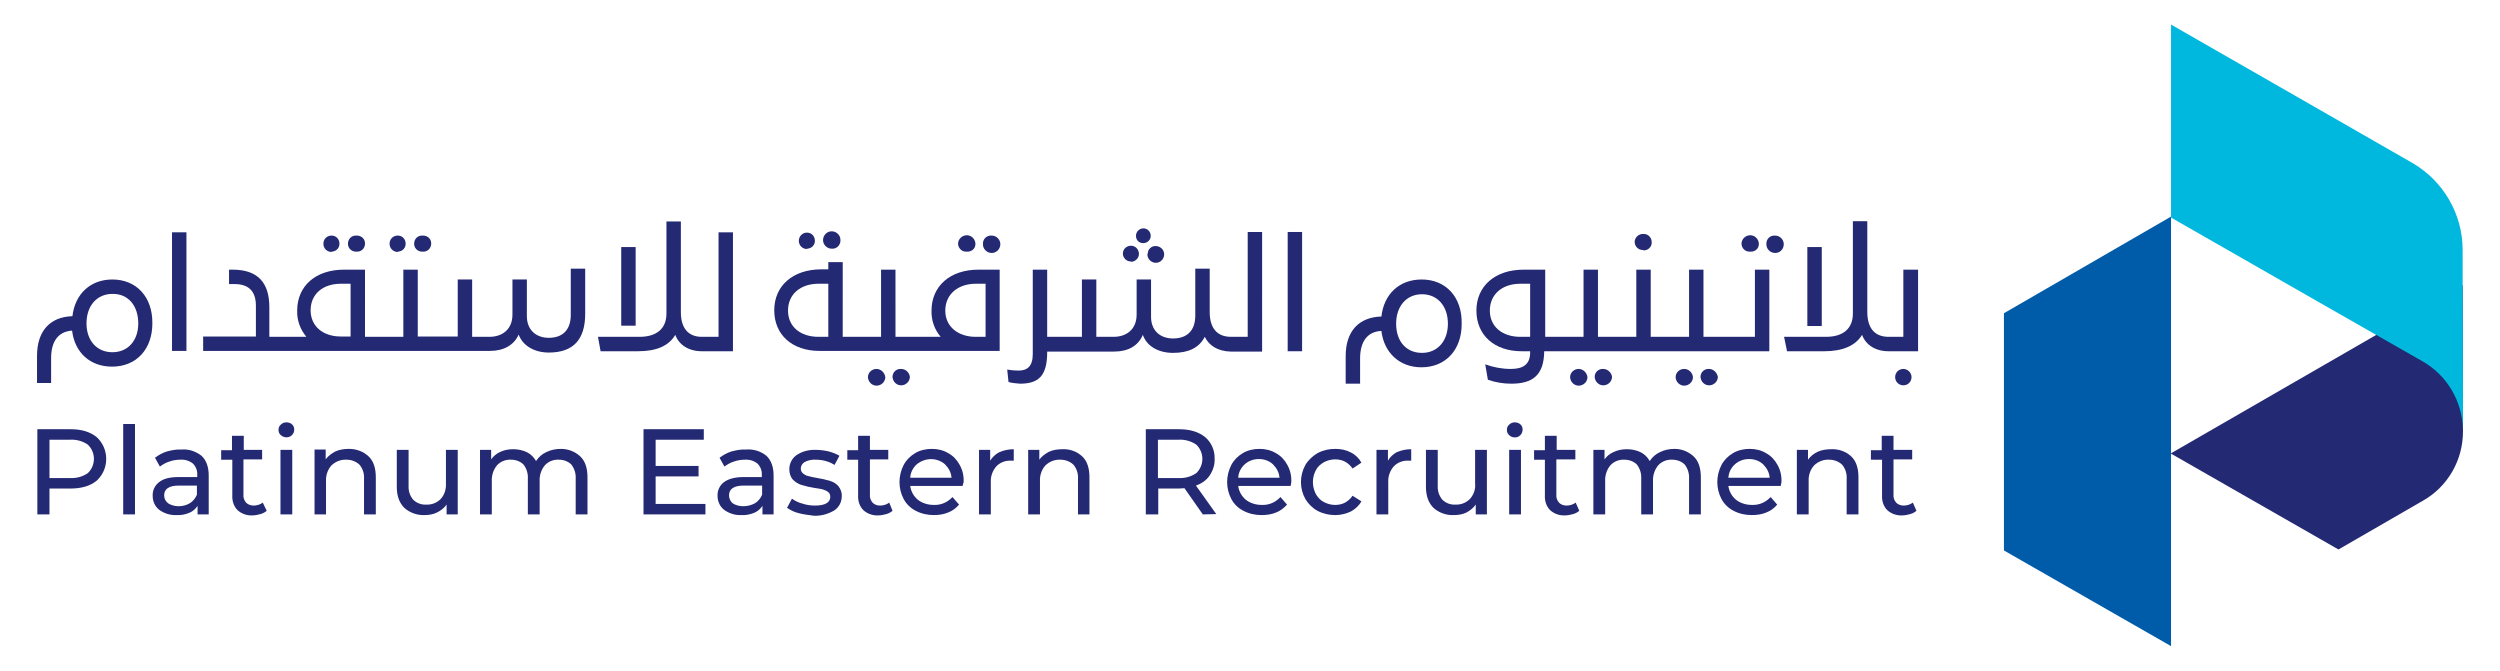 <?xml version="1.0" encoding="utf-8"?>
<!-- Generator: Adobe Illustrator 25.0.1, SVG Export Plug-In . SVG Version: 6.00 Build 0)  -->
<svg version="1.1" id="Layer_1" xmlns="http://www.w3.org/2000/svg" xmlns:xlink="http://www.w3.org/1999/xlink" x="0px" y="0px"
	 viewBox="0 0 763 204.8" style="enable-background:new 0 0 763 204.8;" xml:space="preserve">
<style type="text/css">
	.st0{fill:#005CA9;}
	.st1{fill:#242974;}
	.st2{fill:#00B8DE;}
</style>
<g>
	<g>
		<polygon class="st0" points="662.6,66.1 662.6,197.2 611.6,168 611.6,95.6 		"/>
		<path class="st1" d="M751.7,117.4v14.3c0,8.7-4.6,16.8-12.2,21.1l-25.8,14.9l-51.2-29.3l89.1-51.4L751.7,117.4z"/>
		<path class="st2" d="M751.7,117.3v13.8l0,0c-0.2-8.6-4.8-16.5-12.3-20.8l0,0l-14.2-8.1l-16.3-9.3l-46.3-26.5V7.5l58.6,33.6l15,8.6
			c9.5,5.5,15.4,15.6,15.4,26.6v10.5L751.7,117.3z"/>
	</g>
	<g>
		<path class="st1" d="M253.9,75.9c1.4,0.1,2.5-1,2.6-2.3c0-0.1,0-0.1,0-0.2c0.1-1.4-1-2.7-2.5-2.8c-1.4-0.1-2.7,1-2.8,2.5
			c-0.1,1.4,1,2.7,2.5,2.8C253.8,75.9,253.9,75.9,253.9,75.9z"/>
		<path class="st1" d="M246.4,75.9c1.4-0.1,2.4-1.2,2.3-2.6c-0.1-1.4-1.2-2.4-2.6-2.3c-1.3,0.1-2.3,1.2-2.3,2.5
			c0,1.4,1.1,2.5,2.5,2.5C246.3,75.9,246.3,75.9,246.4,75.9z"/>
		<path class="st1" d="M267.5,112.6c-1.4,0-2.6,1.1-2.6,2.5c0,0,0,0,0,0.1c0.1,1.4,1.3,2.6,2.8,2.5c1.3-0.1,2.4-1.1,2.5-2.5
			C270.1,113.8,268.9,112.6,267.5,112.6C267.5,112.6,267.5,112.6,267.5,112.6z"/>
		<path class="st1" d="M275,112.6c-1.4-0.1-2.6,1-2.6,2.4c0,0,0,0,0,0.1c0.1,1.4,1.3,2.6,2.8,2.5c1.3-0.1,2.4-1.1,2.5-2.5
			C277.6,113.8,276.5,112.6,275,112.6C275,112.6,275,112.6,275,112.6z"/>
		<path class="st1" d="M302.6,71.9c-1.4-0.1-2.6,1-2.6,2.4c0,0,0,0.1,0,0.1c-0.1,1.4,1,2.7,2.5,2.8c1.4,0.1,2.7-1,2.8-2.5
			c0.1-1.4-1-2.7-2.5-2.8C302.7,71.9,302.7,71.9,302.6,71.9z"/>
		<path class="st1" d="M295.1,76.8c1.4,0.1,2.6-0.9,2.6-2.3c0-0.1,0-0.1,0-0.2c-0.1-1.4-1.3-2.6-2.8-2.5c-1.3,0.1-2.4,1.1-2.5,2.5
			c0,1.4,1.1,2.5,2.4,2.5C295,76.8,295,76.8,295.1,76.8z"/>
		<path class="st1" d="M284.3,94.8L284.3,94.8c-0.1,2.9,0.9,5.8,2.8,8h-13.8V82.3h-4.4v20.5h-11.7V80h-4.4v2.2h-2.1
			c-8.7,0-14.4,5-14.4,12.5l0,0c0,7.5,5.5,12.4,13.8,12.4h55V82.3h-6.5C290,82.3,284.3,87.3,284.3,94.8z M252.8,102.8h-3
			c-5.5,0-9.3-3.1-9.3-8l0,0c0-5,3.8-8.2,9.3-8.2h3V102.8z M300.8,102.8h-3c-5.4,0-9.3-3.1-9.3-8l0,0c0-5,3.9-8.2,9.3-8.2h3V102.8z"
			/>
		<path class="st1" d="M349.1,74.2c1.2-0.1,2.2-1.1,2.1-2.4c-0.1-1.2-1.1-2.2-2.4-2.1c-1.2,0.1-2.1,1.1-2.1,2.3
			C346.7,73.3,347.7,74.3,349.1,74.2C349,74.2,349,74.2,349.1,74.2z"/>
		<path class="st1" d="M350.2,77.5c-0.1,1.4,1,2.6,2.4,2.7c1.4,0.1,2.6-1,2.7-2.4c0.1-1.4-1-2.6-2.4-2.7c0,0-0.1,0-0.1,0
			c-1.3-0.1-2.5,0.9-2.5,2.3C350.2,77.4,350.2,77.4,350.2,77.5z"/>
		<path class="st1" d="M345.3,79.9c1.3-0.1,2.4-1.2,2.3-2.6c-0.1-1.3-1.2-2.4-2.6-2.3c-1.3,0.1-2.3,1.1-2.3,2.4
			c0,1.3,1.1,2.4,2.4,2.4C345.2,79.9,345.3,79.9,345.3,79.9z"/>
		<path class="st1" d="M380.8,102.8h-5.1c-4.2,0-6.5-2.6-6.5-7.6V82h-4.4v14.3c0,4.7-2.6,7-6.8,7c-4,0-6.7-2.5-6.7-6.6V85.3h-4.4
			v10.7c0,4.7-3.3,6.8-7,6.8h-5.3V85.3h-4.4v17.5h-10.6V82.3h-4.4v25.8c0,3.7-1.7,5-4.3,5c-1.2,0-2.3-0.1-3.5-0.3l0.4,3.8
			c1.1,0.3,2.3,0.4,3.5,0.5c5.5,0,8.3-2.2,8.3-9.6v-0.2H340c4.4,0,7.4-1.8,8.8-5.1c1.2,3.5,4.8,5.5,9.2,5.5c4.8,0,8-1.6,9.7-4.9
			c1.3,2.7,4,4.4,7.9,4.5h9.6V70.8h-4.4L380.8,102.8z"/>
		<rect x="393" y="70.8" class="st1" width="4.4" height="36.4"/>
		<path class="st1" d="M433.9,85.3L433.9,85.3c-6.8,0-11.5,4.4-12.3,11.3c-6.9,0.2-10.9,4.5-10.9,12.1v8.4h4.4v-7.7
			c0-5.1,2.2-8.2,6.5-8.4c0.8,6.7,5.6,11.1,12.2,11.1h0c7.4,0,12.3-5.3,12.3-13.2l0,0C446.3,90.7,441.3,85.3,433.9,85.3z
			 M441.9,98.8c0,5.3-3.2,8.9-7.9,8.9h0c-4.8,0-7.9-3.5-7.9-8.9l0,0c0-5.4,3.2-9,7.9-9h0C438.7,89.8,441.9,93.4,441.9,98.8z"/>
		<path class="st1" d="M489.3,112.6c-1.4-0.1-2.6,1-2.6,2.4c0,0,0,0.1,0,0.1c0.1,1.4,1.3,2.6,2.8,2.5c1.3-0.1,2.4-1.1,2.5-2.5
			C491.9,113.8,490.7,112.6,489.3,112.6C489.3,112.6,489.3,112.6,489.3,112.6z"/>
		<path class="st1" d="M481.8,112.6c-1.4,0-2.6,1.1-2.6,2.5c0,0,0,0,0,0.1c0.1,1.4,1.3,2.6,2.8,2.5c1.3-0.1,2.4-1.1,2.5-2.5
			C484.4,113.8,483.2,112.6,481.8,112.6C481.8,112.6,481.8,112.6,481.8,112.6z"/>
		<path class="st1" d="M501.6,76.4c1.3,0.1,2.5-1,2.5-2.3c0-0.1,0-0.1,0-0.2c0-1.4-1.1-2.5-2.4-2.5c0,0-0.1,0-0.1,0
			c-1.4-0.1-2.6,1-2.7,2.3c0,0,0,0.1,0,0.1c0,1.4,1.1,2.5,2.5,2.5C501.5,76.4,501.6,76.4,501.6,76.4z"/>
		<path class="st1" d="M521.6,112.6c-1.4-0.1-2.6,1-2.6,2.4c0,0,0,0,0,0.1c0.1,1.4,1.3,2.6,2.8,2.5c1.3-0.1,2.4-1.1,2.5-2.5
			C524.1,113.8,523,112.6,521.6,112.6C521.6,112.6,521.6,112.6,521.6,112.6z"/>
		<path class="st1" d="M514,112.6c-1.4,0-2.6,1.1-2.6,2.5c0,0,0,0,0,0.1c0.1,1.4,1.3,2.6,2.8,2.5c1.3-0.1,2.4-1.1,2.5-2.5
			C516.6,113.8,515.5,112.6,514,112.6C514.1,112.6,514,112.6,514,112.6z"/>
		<path class="st1" d="M534.2,76.8c1.4,0.1,2.6-0.9,2.6-2.3c0-0.1,0-0.1,0-0.2c-0.1-1.4-1.3-2.6-2.8-2.5c-1.3,0.1-2.4,1.1-2.5,2.5
			c0,1.4,1.1,2.5,2.4,2.5C534.1,76.8,534.1,76.8,534.2,76.8z"/>
		<path class="st1" d="M535.7,102.8h-15.8V82.3h-4.4v20.5h-11.7V82.3h-4.4v20.5h-11.7V82.3h-4.4v20.5h-11.7V82.3H465
			c-8.7,0-14.4,5-14.4,12.5l0,0c0,7.5,5.5,12.4,13.8,12.4h2.6v0.4c0,3.8-2.4,5-5.9,5c-2.7,0-5.3-0.5-7.8-1.4l0.8,4.7
			c2.3,0.8,4.7,1.2,7.1,1.2c6.5,0,10-2.5,10.1-9.9h68.7V82.3h-4.4V102.8z M467,102.8h-3c-5.5,0-9.3-3.1-9.3-8l0,0
			c0-5,3.8-8.2,9.3-8.2h3V102.8z"/>
		<path class="st1" d="M541.7,71.9c-1.4-0.1-2.6,1-2.6,2.4c0,0,0,0.1,0,0.1c-0.1,1.4,1,2.7,2.5,2.8s2.7-1,2.8-2.5
			c0.1-1.4-1-2.7-2.5-2.8C541.8,71.9,541.7,71.9,541.7,71.9z"/>
		<rect x="551.6" y="75.4" class="st1" width="4.4" height="24.1"/>
		<path class="st1" d="M580.9,82.3v20.5h-4.5c-4.2,0-6.5-2.6-6.5-7.6V67.5h-4.4v28.2c0,4.6-3,7.1-8.2,7.1h-12.8l0.9,4.4h11.4
			c5.6,0,9.5-1.7,11.5-5c1.1,3,4,5,8.1,5h9V82.3H580.9z"/>
		<path class="st1" d="M580.9,112.6c-1.4,0-2.5,1.1-2.5,2.5s1.1,2.5,2.5,2.5s2.5-1.1,2.5-2.5S582.2,112.6,580.9,112.6z"/>
		<path class="st1" d="M34.3,85.3L34.3,85.3c-6.7,0-11.4,4.4-12.2,11.2c-6.8,0.2-10.8,4.5-10.8,12.1v8.3h4.3v-7.6
			c0-5,2.1-8.1,6.4-8.4c0.8,6.7,5.5,11,12.2,11h0c7.4,0,12.3-5.3,12.3-13.2v0C46.6,90.7,41.7,85.3,34.3,85.3z M42.2,98.7
			c0,5.3-3.2,8.8-7.9,8.8h0c-4.7,0-7.9-3.5-7.9-8.8v0c0-5.4,3.2-9,7.9-9h0C39.1,89.6,42.2,93.3,42.2,98.7L42.2,98.7z"/>
		<rect x="52.5" y="70.9" class="st1" width="4.4" height="36.2"/>
		<path class="st1" d="M101.3,76.8c1.4-0.1,2.4-1.2,2.3-2.6c-0.1-1.4-1.2-2.4-2.6-2.3c-1.3,0.1-2.3,1.1-2.3,2.5
			c0,1.4,1.1,2.5,2.5,2.5C101.2,76.8,101.3,76.8,101.3,76.8z"/>
		<path class="st1" d="M108.8,76.8c1.4,0.1,2.5-0.9,2.6-2.3c0.1-1.4-0.9-2.5-2.3-2.6c-0.1,0-0.2,0-0.3,0c-1.4-0.1-2.5,0.9-2.6,2.3
			c-0.1,1.4,0.9,2.5,2.3,2.6C108.6,76.8,108.7,76.8,108.8,76.8z"/>
		<path class="st1" d="M121.5,76.8c1.4-0.1,2.4-1.2,2.3-2.6c-0.1-1.4-1.2-2.4-2.6-2.3c-1.3,0.1-2.3,1.1-2.3,2.5
			c0,1.4,1.1,2.5,2.5,2.5C121.4,76.8,121.5,76.8,121.5,76.8z"/>
		<path class="st1" d="M129,76.8c1.4,0.1,2.5-0.9,2.6-2.3c0.1-1.4-0.9-2.5-2.3-2.6c-0.1,0-0.2,0-0.3,0c-1.4-0.1-2.5,0.9-2.6,2.3
			c-0.1,1.4,0.9,2.5,2.3,2.6C128.8,76.8,128.9,76.8,129,76.8z"/>
		<path class="st1" d="M174.2,96.1c0,4.6-2.5,7-6.7,7c-4,0-6.7-2.5-6.7-6.6V85.3h-4.4V96c0,4.7-3.3,6.8-7,6.8h-5.3V85.3h-4.4v17.4
			h-12.2V82.3h-4.4v20.5h-11.7V82.3h-6.4c-8.7,0-14.3,5-14.3,12.5v0c-0.1,2.9,0.9,5.7,2.8,8H82.2v-9.1c0-7.5-3.6-11.4-11.2-11.4
			h-1.1v4.4h1.7c4.2,0,6.5,2.1,6.5,6.6v9.4H62v4.4h87.5c4.3,0,7.4-1.8,8.8-5c1.2,3.4,4.8,5.5,9.2,5.5c7.4,0,11.1-3.9,11.1-11.8V82
			h-4.4L174.2,96.1z M107,102.7h-3c-5.4,0-9.2-3.1-9.2-8v0c0-5,3.8-8.1,9.2-8.1h3V102.7z"/>
		<rect x="189.6" y="75.4" class="st1" width="4.4" height="24"/>
		<path class="st1" d="M219.3,70.9v31.9h-5.1c-4.1,0-6.4-2.6-6.4-7.5V67.6h-4.4v28.1c0,4.6-3,7.1-8.2,7.1h-12.7l0.8,4.4h11.4
			c5.6,0,9.4-1.6,11.4-5c1.1,3,4,5,8.1,5h9.5V70.9H219.3z"/>
		<path class="st1" d="M29.5,133.4c3.7,3.4,3.9,9.2,0.5,12.8c-0.1,0.2-0.3,0.3-0.5,0.5c-1.9,1.6-4.6,2.4-8,2.4h-6.4v7.9h-3.7v-26
			h10.2C24.9,131,27.5,131.8,29.5,133.4z M26.8,144.4c2.4-2.3,2.5-6.1,0.2-8.5c-0.1-0.1-0.1-0.1-0.2-0.2c-1.6-1.1-3.5-1.6-5.4-1.5
			h-6.3v11.7h6.3C23.3,146,25.2,145.5,26.8,144.4L26.8,144.4z"/>
		<path class="st1" d="M37.6,129.4h3.6V157h-3.6V129.4z"/>
		<path class="st1" d="M61.5,139.1c1.4,1.3,2.2,3.3,2.2,6V157h-3.4v-2.6c-0.6,0.9-1.5,1.7-2.5,2.1c-1.2,0.5-2.6,0.8-3.9,0.7
			c-1.9,0.1-3.8-0.5-5.3-1.6c-1.3-1-2-2.6-2-4.2c-0.1-1.6,0.6-3.2,1.9-4.2c1.3-1.1,3.3-1.6,6-1.6h5.7V145c0.1-1.3-0.4-2.6-1.3-3.5
			c-1.1-0.9-2.5-1.3-3.9-1.2c-1.2,0-2.3,0.2-3.4,0.6c-1,0.3-2,0.9-2.8,1.5l-1.5-2.7c1.1-0.8,2.3-1.5,3.6-1.9c1.5-0.4,3-0.7,4.5-0.6
			C57.5,137,59.7,137.7,61.5,139.1z M57.9,153.6c1-0.6,1.7-1.5,2.2-2.6v-2.8h-5.5c-3,0-4.5,1-4.5,3c0,0.9,0.4,1.8,1.2,2.4
			c0.9,0.6,2.1,0.9,3.2,0.9C55.7,154.5,56.9,154.2,57.9,153.6z"/>
		<path class="st1" d="M81.4,155.9c-0.6,0.5-1.2,0.8-1.9,1c-0.8,0.2-1.6,0.4-2.4,0.4c-1.7,0.1-3.4-0.5-4.6-1.6
			c-1.2-1.2-1.7-2.9-1.6-4.6v-10.8h-3.4v-2.9h3.3V133h3.6v4.3H80v2.9h-5.7v10.7c-0.1,0.9,0.2,1.8,0.8,2.5c0.6,0.6,1.4,0.9,2.3,0.9
			c1,0,2-0.3,2.8-0.9L81.4,155.9z"/>
		<path class="st1" d="M85.7,132.8c-0.5-0.4-0.7-1-0.7-1.6c0-0.6,0.2-1.2,0.7-1.6c0.5-0.5,1.1-0.7,1.7-0.7c0.6,0,1.3,0.2,1.7,0.6
			c0.5,0.4,0.7,1,0.7,1.6c0,0.6-0.2,1.2-0.7,1.7C88.2,133.7,86.7,133.7,85.7,132.8L85.7,132.8z M85.6,137.3h3.6V157h-3.6V137.3z"/>
		<path class="st1" d="M112.5,139.3c1.5,1.4,2.2,3.6,2.2,6.4V157h-3.6v-10.9c0.1-1.6-0.4-3.1-1.4-4.3c-1.1-1-2.5-1.5-3.9-1.5
			c-1.7-0.1-3.3,0.5-4.6,1.7c-1.2,1.3-1.8,3.1-1.7,4.9V157H96v-19.8h3.4v3c0.7-1,1.8-1.8,2.9-2.4c1.3-0.6,2.8-0.8,4.2-0.8
			C108.8,137,110.9,137.8,112.5,139.3z"/>
		<path class="st1" d="M139.7,137.3V157h-3.4v-3c-0.7,1-1.7,1.8-2.9,2.4c-1.2,0.6-2.5,0.8-3.8,0.8c-2.3,0.1-4.5-0.7-6.2-2.2
			c-1.5-1.5-2.3-3.6-2.3-6.4v-11.3h3.6v10.9c-0.1,1.6,0.4,3.1,1.4,4.3c1,1,2.5,1.6,3.9,1.5c1.7,0.1,3.3-0.5,4.5-1.7
			c1.2-1.3,1.7-3.1,1.6-4.8v-10.2H139.7z"/>
		<path class="st1" d="M177.1,139.3c1.5,1.4,2.2,3.6,2.2,6.4V157h-3.6v-10.9c0.1-1.6-0.4-3.1-1.3-4.3c-1-1-2.4-1.5-3.8-1.5
			c-1.6-0.1-3.2,0.5-4.3,1.7c-1.1,1.3-1.7,3.1-1.6,4.9V157h-3.6v-10.9c0.1-1.6-0.4-3.1-1.3-4.3c-1-1-2.4-1.5-3.8-1.5
			c-1.6-0.1-3.2,0.5-4.3,1.7c-1.1,1.3-1.7,3.1-1.6,4.9V157h-3.6v-19.7h3.4v2.9c0.7-1,1.7-1.8,2.8-2.3c1.3-0.6,2.6-0.8,4-0.8
			c1.4,0,2.8,0.3,4.1,0.9c1.2,0.6,2.1,1.5,2.8,2.7c0.8-1.2,1.8-2.1,3.1-2.7c1.4-0.7,2.9-1,4.5-1C173.4,137,175.5,137.8,177.1,139.3z
			"/>
		<path class="st1" d="M215.3,153.8v3.2h-18.9v-26h18.4v3.2h-14.7v8h13.1v3.2h-13.1v8.4L215.3,153.8z"/>
		<path class="st1" d="M233.9,139.1c1.4,1.3,2.2,3.3,2.2,6V157h-3.4v-2.6c-0.6,0.9-1.5,1.7-2.5,2.1c-1.2,0.5-2.6,0.8-3.9,0.7
			c-1.9,0.1-3.8-0.5-5.3-1.6c-1.3-1-2-2.6-2-4.2c-0.1-1.6,0.6-3.2,1.9-4.2c1.3-1,3.3-1.6,6-1.6h5.6V145c0.1-1.3-0.4-2.6-1.3-3.5
			c-1.1-0.9-2.5-1.3-3.9-1.2c-1.2,0-2.3,0.2-3.4,0.6c-1,0.3-2,0.9-2.8,1.5l-1.5-2.7c1.1-0.8,2.3-1.5,3.6-1.9c1.5-0.4,3-0.7,4.5-0.6
			C229.9,137,232.2,137.7,233.9,139.1z M230.4,153.6c1-0.6,1.7-1.5,2.2-2.6v-2.8H227c-3,0-4.5,1-4.5,3c0,0.9,0.4,1.8,1.1,2.4
			c0.9,0.6,2.1,0.9,3.2,0.9C228.1,154.5,229.3,154.2,230.4,153.6z"/>
		<path class="st1" d="M243.7,156.6c-1.3-0.3-2.4-0.9-3.5-1.6l1.5-2.8c1,0.7,2,1.2,3.2,1.5c1.2,0.4,2.5,0.6,3.8,0.6
			c3.1,0,4.7-0.9,4.7-2.7c0-0.5-0.2-1.1-0.6-1.4c-0.5-0.4-1-0.6-1.6-0.8c-0.6-0.2-1.5-0.3-2.7-0.5c-1.3-0.2-2.6-0.5-3.9-0.9
			c-1-0.3-1.9-0.9-2.6-1.6c-0.8-0.9-1.1-2.1-1.1-3.2c0-1.7,0.8-3.3,2.2-4.3c1.8-1.2,3.9-1.7,6-1.6c1.3,0,2.7,0.2,3.9,0.5
			c1.1,0.3,2.2,0.7,3.2,1.3l-1.5,2.8c-1.7-1.1-3.7-1.6-5.7-1.6c-1.2-0.1-2.4,0.2-3.4,0.7c-0.7,0.4-1.2,1.2-1.2,2
			c0,0.6,0.2,1.1,0.7,1.5c0.5,0.4,1,0.7,1.6,0.8c0.7,0.2,1.6,0.4,2.8,0.6c1.3,0.2,2.6,0.5,3.9,0.9c1,0.3,1.8,0.8,2.5,1.6
			c0.7,0.9,1.1,2,1,3.1c0,1.7-0.8,3.3-2.3,4.3c-1.9,1.1-4,1.7-6.2,1.6C246.8,157.2,245.2,157,243.7,156.6z"/>
		<path class="st1" d="M272.4,155.9c-0.6,0.5-1.2,0.8-1.9,1c-0.8,0.2-1.6,0.4-2.4,0.4c-1.7,0.1-3.4-0.5-4.6-1.6
			c-1.2-1.2-1.7-2.9-1.6-4.6v-10.8h-3.3v-2.9h3.3V133h3.6v4.3h5.6v2.9h-5.6v10.7c-0.1,0.9,0.2,1.8,0.8,2.5c0.6,0.6,1.4,0.9,2.3,0.9
			c1,0,2-0.3,2.8-0.9L272.4,155.9z"/>
		<path class="st1" d="M293.8,148.3h-16c0.2,1.6,1,3.1,2.3,4.2c1.4,1.1,3.1,1.6,4.9,1.6c2.2,0.1,4.2-0.8,5.7-2.4l2,2.3
			c-0.9,1.1-2,1.9-3.3,2.4c-1.4,0.6-2.9,0.8-4.4,0.8c-1.9,0-3.8-0.4-5.5-1.3c-1.6-0.8-2.9-2.1-3.7-3.6c-1.7-3.2-1.7-7.1,0-10.4
			c0.8-1.5,2-2.7,3.5-3.6c1.5-0.9,3.3-1.3,5.1-1.3c1.8,0,3.5,0.4,5,1.3c1.5,0.8,2.7,2.1,3.5,3.6c0.9,1.6,1.3,3.4,1.2,5.3
			C293.9,147.6,293.9,148,293.8,148.3z M279.8,141.7c-1.2,1.1-1.9,2.5-2,4.1h12.6c-0.1-1.6-0.9-3-2-4.1
			C286,139.6,282.4,139.6,279.8,141.7L279.8,141.7z"/>
		<path class="st1" d="M305,138c1.4-0.6,2.9-0.9,4.4-0.9v3.5c-0.2,0-0.5,0-0.8,0c-1.7-0.1-3.3,0.5-4.5,1.7c-1.2,1.4-1.8,3.1-1.7,4.9
			v9.8h-3.6v-19.7h3.4v3.3C302.9,139.5,303.8,138.6,305,138z"/>
		<path class="st1" d="M330.3,139.3c1.5,1.4,2.2,3.6,2.2,6.4V157H329v-10.9c0.1-1.6-0.4-3.1-1.4-4.3c-1.1-1-2.5-1.5-3.9-1.5
			c-1.7-0.1-3.3,0.5-4.6,1.7c-1.2,1.3-1.8,3.1-1.7,4.9V157h-3.6v-19.7h3.4v3c0.7-1,1.8-1.8,2.9-2.4c1.3-0.6,2.7-0.8,4.2-0.8
			C326.5,137,328.7,137.8,330.3,139.3z"/>
		<path class="st1" d="M367.1,157l-5.6-8c-0.7,0-1.2,0.1-1.6,0.1h-6.4v7.9h-3.8v-26h10.1c3.4,0,6,0.8,8,2.4c1.9,1.6,3,4.1,2.9,6.6
			c0.1,1.8-0.5,3.6-1.5,5.1c-1,1.5-2.5,2.5-4.2,3.1l6.2,8.7L367.1,157z M365.1,144.4c2.4-2.3,2.5-6.1,0.2-8.5
			c-0.1-0.1-0.1-0.1-0.2-0.2c-1.6-1.1-3.5-1.6-5.4-1.5h-6.3v11.7h6.3C361.6,146,363.5,145.5,365.1,144.4L365.1,144.4z"/>
		<path class="st1" d="M393.9,148.3h-16c0.2,1.6,1,3.1,2.3,4.2c1.4,1.1,3.1,1.6,4.9,1.6c2.2,0.1,4.2-0.8,5.7-2.4l2,2.3
			c-0.9,1-2,1.9-3.3,2.4c-1.4,0.6-2.9,0.8-4.5,0.8c-1.9,0-3.8-0.4-5.5-1.3c-1.6-0.8-2.9-2.1-3.7-3.6c-1.7-3.2-1.7-7.1,0-10.4
			c0.8-1.5,2-2.7,3.5-3.6c1.5-0.9,3.3-1.3,5.1-1.3c1.8,0,3.5,0.4,5,1.3c1.5,0.8,2.7,2.1,3.5,3.6c0.9,1.6,1.3,3.4,1.2,5.3
			C394,147.6,394,148,393.9,148.3z M379.9,141.7c-1.2,1.1-1.9,2.5-2,4.1h12.6c-0.1-1.6-0.9-3-2-4.1c-1.2-1.1-2.7-1.6-4.3-1.6
			C382.7,140.1,381.1,140.6,379.9,141.7L379.9,141.7z"/>
		<path class="st1" d="M402.1,155.9c-1.5-0.8-2.8-2.1-3.7-3.6c-1.8-3.2-1.8-7.1,0-10.4c0.9-1.5,2.2-2.7,3.7-3.6
			c1.7-0.9,3.5-1.3,5.4-1.3c1.7,0,3.3,0.3,4.8,1.1c1.4,0.7,2.5,1.8,3.2,3.1l-2.7,1.8c-0.6-0.9-1.4-1.6-2.3-2.1c-0.9-0.5-2-0.7-3-0.7
			c-1.2,0-2.4,0.3-3.5,0.9c-1,0.6-1.9,1.4-2.4,2.4c-0.6,1.1-0.9,2.4-0.9,3.6c0,1.3,0.3,2.5,0.9,3.7c0.6,1,1.4,1.9,2.4,2.4
			c1.1,0.6,2.3,0.9,3.5,0.9c1,0,2.1-0.2,3-0.7c0.9-0.5,1.7-1.2,2.3-2.1l2.7,1.7c-0.7,1.3-1.9,2.4-3.2,3.1c-1.5,0.7-3.1,1.1-4.8,1.1
			C405.6,157.2,403.8,156.8,402.1,155.9z"/>
		<path class="st1" d="M426.3,138c1.4-0.6,2.9-0.9,4.4-0.9v3.5c-0.2,0-0.5,0-0.8,0c-1.7-0.1-3.3,0.5-4.5,1.7
			c-1.2,1.4-1.8,3.1-1.7,4.9v9.8h-3.6v-19.7h3.5v3.3C424.2,139.5,425.2,138.6,426.3,138z"/>
		<path class="st1" d="M453.8,137.3V157h-3.4v-3c-0.7,1-1.7,1.8-2.8,2.4c-1.2,0.6-2.5,0.8-3.9,0.8c-2.3,0.1-4.5-0.7-6.2-2.2
			c-1.5-1.5-2.3-3.6-2.3-6.4v-11.3h3.6v10.9c-0.1,1.6,0.4,3.1,1.4,4.3c1,1,2.5,1.6,3.9,1.5c1.7,0.1,3.3-0.5,4.5-1.7
			c1.2-1.3,1.8-3.1,1.6-4.8v-10.2H453.8z"/>
		<path class="st1" d="M460.6,132.8c-0.5-0.4-0.7-1-0.7-1.6c0-0.6,0.2-1.2,0.7-1.6c0.5-0.5,1.1-0.7,1.7-0.7c0.6,0,1.3,0.2,1.7,0.6
			c0.5,0.4,0.7,1,0.7,1.6c0,1.3-1,2.4-2.3,2.4c0,0,0,0-0.1,0C461.7,133.5,461.1,133.3,460.6,132.8z M460.6,137.3h3.6V157h-3.6V137.3
			z"/>
		<path class="st1" d="M482,155.9c-0.6,0.5-1.2,0.8-1.9,1c-0.8,0.2-1.6,0.4-2.4,0.4c-1.7,0.1-3.4-0.5-4.6-1.6
			c-1.2-1.2-1.7-2.9-1.6-4.6v-10.8h-3.3v-2.9h3.3V133h3.6v4.3h5.7v2.9H475v10.7c-0.1,0.9,0.2,1.8,0.8,2.5c0.6,0.6,1.4,0.9,2.3,0.9
			c1,0,2-0.3,2.8-0.9L482,155.9z"/>
		<path class="st1" d="M516.9,139.3c1.5,1.4,2.2,3.6,2.2,6.4V157h-3.6v-10.9c0.1-1.6-0.4-3.1-1.3-4.3c-1-1-2.4-1.5-3.8-1.5
			c-1.6-0.1-3.2,0.5-4.3,1.7c-1.1,1.3-1.7,3.1-1.6,4.9V157h-3.6v-10.9c0.1-1.6-0.4-3.1-1.3-4.3c-1-1-2.4-1.5-3.8-1.5
			c-1.6-0.1-3.2,0.5-4.3,1.7c-1.1,1.3-1.7,3.1-1.6,4.9V157h-3.6v-19.7h3.4v2.9c0.7-1,1.7-1.8,2.9-2.3c1.3-0.6,2.6-0.8,4-0.8
			c1.4,0,2.8,0.3,4.1,0.9c1.2,0.6,2.1,1.5,2.8,2.7c0.8-1.2,1.8-2.1,3.1-2.7c1.4-0.7,2.9-1,4.5-1C513.2,137,515.3,137.8,516.9,139.3z
			"/>
		<path class="st1" d="M543.5,148.3h-16c0.2,1.6,1,3.1,2.3,4.2c1.4,1.1,3.1,1.6,4.9,1.6c2.2,0.1,4.2-0.8,5.7-2.4l2,2.3
			c-0.9,1.1-2,1.9-3.3,2.4c-1.4,0.6-2.9,0.8-4.5,0.8c-1.9,0-3.8-0.4-5.5-1.3c-1.6-0.8-2.9-2.1-3.7-3.6c-1.7-3.2-1.7-7.1,0-10.4
			c0.8-1.5,2-2.7,3.5-3.6c1.5-0.9,3.3-1.3,5.1-1.3c1.8,0,3.5,0.4,5,1.3c1.5,0.8,2.7,2.1,3.5,3.6c0.9,1.6,1.3,3.4,1.2,5.3
			C543.6,147.6,543.5,148,543.5,148.3z M529.5,141.7c-1.2,1.1-1.9,2.5-2,4.1h12.6c-0.1-1.6-0.9-3-2-4.1c-1.2-1.1-2.7-1.6-4.3-1.6
			C532.3,140.1,530.7,140.6,529.5,141.7L529.5,141.7z"/>
		<path class="st1" d="M565,139.3c1.5,1.4,2.2,3.6,2.2,6.4V157h-3.6v-10.9c0.1-1.6-0.4-3.1-1.4-4.3c-1.1-1-2.5-1.5-3.9-1.5
			c-1.7-0.1-3.3,0.5-4.6,1.7c-1.2,1.3-1.8,3.1-1.7,4.9V157h-3.6v-19.7h3.4v3c0.7-1,1.7-1.8,2.9-2.4c1.3-0.6,2.8-0.8,4.2-0.8
			C561.2,137,563.4,137.8,565,139.3z"/>
		<path class="st1" d="M584.9,155.9c-0.6,0.5-1.2,0.8-1.9,1c-0.8,0.2-1.6,0.4-2.4,0.4c-1.7,0.1-3.4-0.5-4.6-1.6
			c-1.2-1.2-1.7-2.9-1.6-4.6v-10.8H571v-2.9h3.3V133h3.6v4.3h5.7v2.9h-5.7v10.7c-0.1,0.9,0.2,1.8,0.8,2.5c0.6,0.6,1.4,0.9,2.3,0.9
			c1,0,2-0.3,2.8-0.9L584.9,155.9z"/>
	</g>
</g>
</svg>
